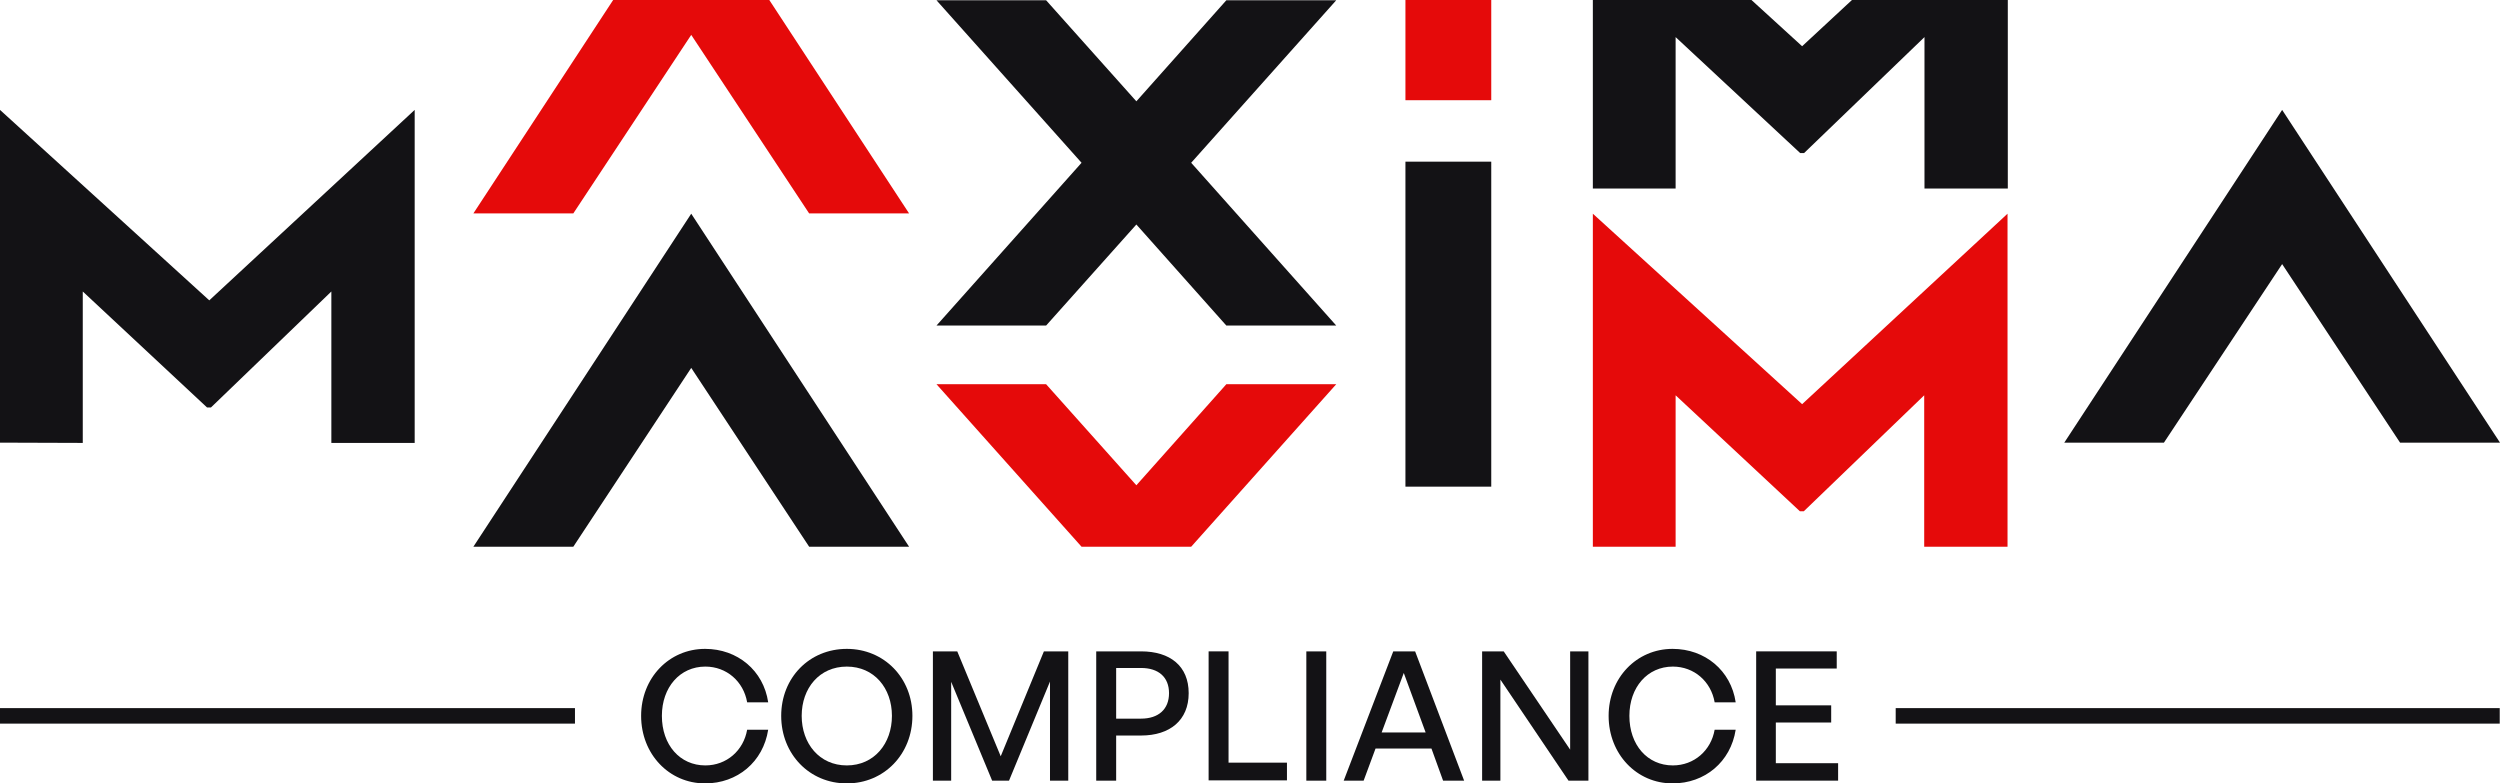 <?xml version="1.0" encoding="utf-8"?>
<!-- Generator: Adobe Illustrator 22.0.0, SVG Export Plug-In . SVG Version: 6.00 Build 0)  -->
<svg version="1.1" id="logotype" xmlns="http://www.w3.org/2000/svg" xmlns:xlink="http://www.w3.org/1999/xlink" x="0px" y="0px"
	 viewBox="0 0 903.1 283" style="enable-background:new 0 0 903.1 283;" xml:space="preserve">
<style type="text/css">
	.st0{fill:#E50A0A;}
	.st1{fill:#131215;}
</style>
<g>
	<g>
		<g>
			<rect x="507.7" y="0" class="st0" width="31" height="36.2"/>
			<polygon class="st0" points="207.1,77.1 249.7,12.6 292.3,77.1 328.4,77.1 277.9,0 221.5,0 171,77.1 			"/>
			<polygon class="st0" points="443,138.8 410.5,175.3 377.9,138.8 338.3,138.8 390.7,197.5 430.3,197.5 482.7,138.8 			"/>
			<g id="XMLID_1_">
				<path id="XMLID_4_" class="st0" d="M575.4,197.5V77.2L651,146l74.2-68.8v120.3l-30.1,0v-54.7l-43.5,41.9h-1.4l-44.9-41.9v54.7
					L575.4,197.5z"/>
			</g>
		</g>
		<g>
			<g id="XMLID_88_">
				<g id="XMLID_1321_">
					<polygon id="XMLID_1322_" class="st1" points="824.4,39.7 745.7,159.9 781.7,159.9 824.4,95.4 867,159.9 903.1,159.9 					"/>
				</g>
				<g id="XMLID_1318_">
					<path id="XMLID_1319_" class="st1" d="M0,159.9V39.7l75.6,68.8l74.2-68.8v120.3l-30.1,0v-54.7l-43.5,41.9h-1.4l-44.9-41.9v54.7
						L0,159.9z"/>
				</g>
			</g>
			<rect x="507.7" y="58.4" class="st1" width="31" height="117.4"/>
			<polygon class="st1" points="171,197.5 207.1,197.5 249.7,132.9 292.3,197.5 328.4,197.5 249.7,77.2 			"/>
			<polygon class="st1" points="443,0.1 410.5,36.6 377.9,0.1 338.3,0.1 390.7,58.8 338.3,117.6 377.9,117.6 410.5,81.1 443,117.6 
				482.7,117.6 430.3,58.8 482.7,0.1 			"/>
			<polygon class="st1" points="669,0 651,16.7 632.7,0 575.4,0 575.4,68.1 605.3,68.1 605.3,13.4 650.3,55.3 651.7,55.3 
				695.2,13.4 695.2,68.1 725.3,68.1 725.3,0 			"/>
		</g>
	</g>
	<g>
		<g id="XMLID_9_">
			<rect id="XMLID_11_" x="684.8" y="255.8" class="st1" width="218.2" height="5.6"/>
			<rect id="XMLID_10_" x="0" y="255.8" class="st1" width="207.7" height="5.6"/>
		</g>
		<g>
			<path class="st1" d="M231.6,258.6c0-13.7,10.1-24.2,23.1-24.2c11.7,0,21.1,7.8,22.8,19.3h-7.6c-1.3-7.5-7.4-12.9-15.1-12.9
				c-9.2,0-15.7,7.5-15.7,17.8c0,10.5,6.5,17.9,15.7,17.9c7.7,0,13.8-5.4,15.1-12.9h7.6c-1.8,11.6-11.1,19.4-22.8,19.4
				C241.7,283,231.6,272.4,231.6,258.6z"/>
			<path class="st1" d="M282.2,258.6c0-13.8,10.2-24.2,23.7-24.2c13.5,0,23.7,10.5,23.7,24.2c0,13.8-10.2,24.4-23.7,24.4
				C292.4,283,282.2,272.4,282.2,258.6z M322.2,258.6c0-10-6.4-17.8-16.3-17.8c-9.9,0-16.3,7.8-16.3,17.8s6.4,17.9,16.3,17.9
				C315.8,276.5,322.2,268.6,322.2,258.6z"/>
			<path class="st1" d="M343.6,246.3V282h-6.6v-46.7h8.8l15.7,37.9l15.6-37.9h8.8V282h-6.6v-35.8L364.5,282h-6.1L343.6,246.3z"/>
			<path class="st1" d="M403.2,265.7V282H396v-46.7h16.2c10.5,0,17.2,5.3,17.2,15.1c0,9.8-6.8,15.3-17.2,15.3H403.2z M403.2,241.3
				v18.3h9c6.3,0,10.1-3.4,10.1-9.2c0-5.8-3.8-9.1-10.1-9.1H403.2z"/>
			<path class="st1" d="M436.6,282v-46.7h7.2v40.2h21.1v6.4H436.6z"/>
			<path class="st1" d="M471.9,282v-46.7h7.2V282H471.9z"/>
			<path class="st1" d="M517.1,270.4h-20.2l-4.3,11.6h-7.2l17.9-46.7h7.9l17.7,46.7h-7.6L517.1,270.4z M499.1,264.6h15.9l-7.9-21.5
				L499.1,264.6z"/>
			<path class="st1" d="M542,245.5V282h-6.6v-46.7h7.8l24,35.5v-35.5h6.6V282h-7.2L542,245.5z"/>
			<path class="st1" d="M581.1,258.6c0-13.7,10.1-24.2,23.1-24.2c11.7,0,21.1,7.8,22.8,19.3h-7.6c-1.3-7.5-7.4-12.9-15.1-12.9
				c-9.2,0-15.7,7.5-15.7,17.8c0,10.5,6.5,17.9,15.7,17.9c7.7,0,13.8-5.4,15.1-12.9h7.6c-1.8,11.6-11.1,19.4-22.8,19.4
				C591.2,283,581.1,272.4,581.1,258.6z"/>
			<path class="st1" d="M664,282h-29.6v-46.7h29.1v6.2h-22v13.3h20v6.2h-20v14.7H664V282z"/>
		</g>
	</g>
</g>
</svg>

